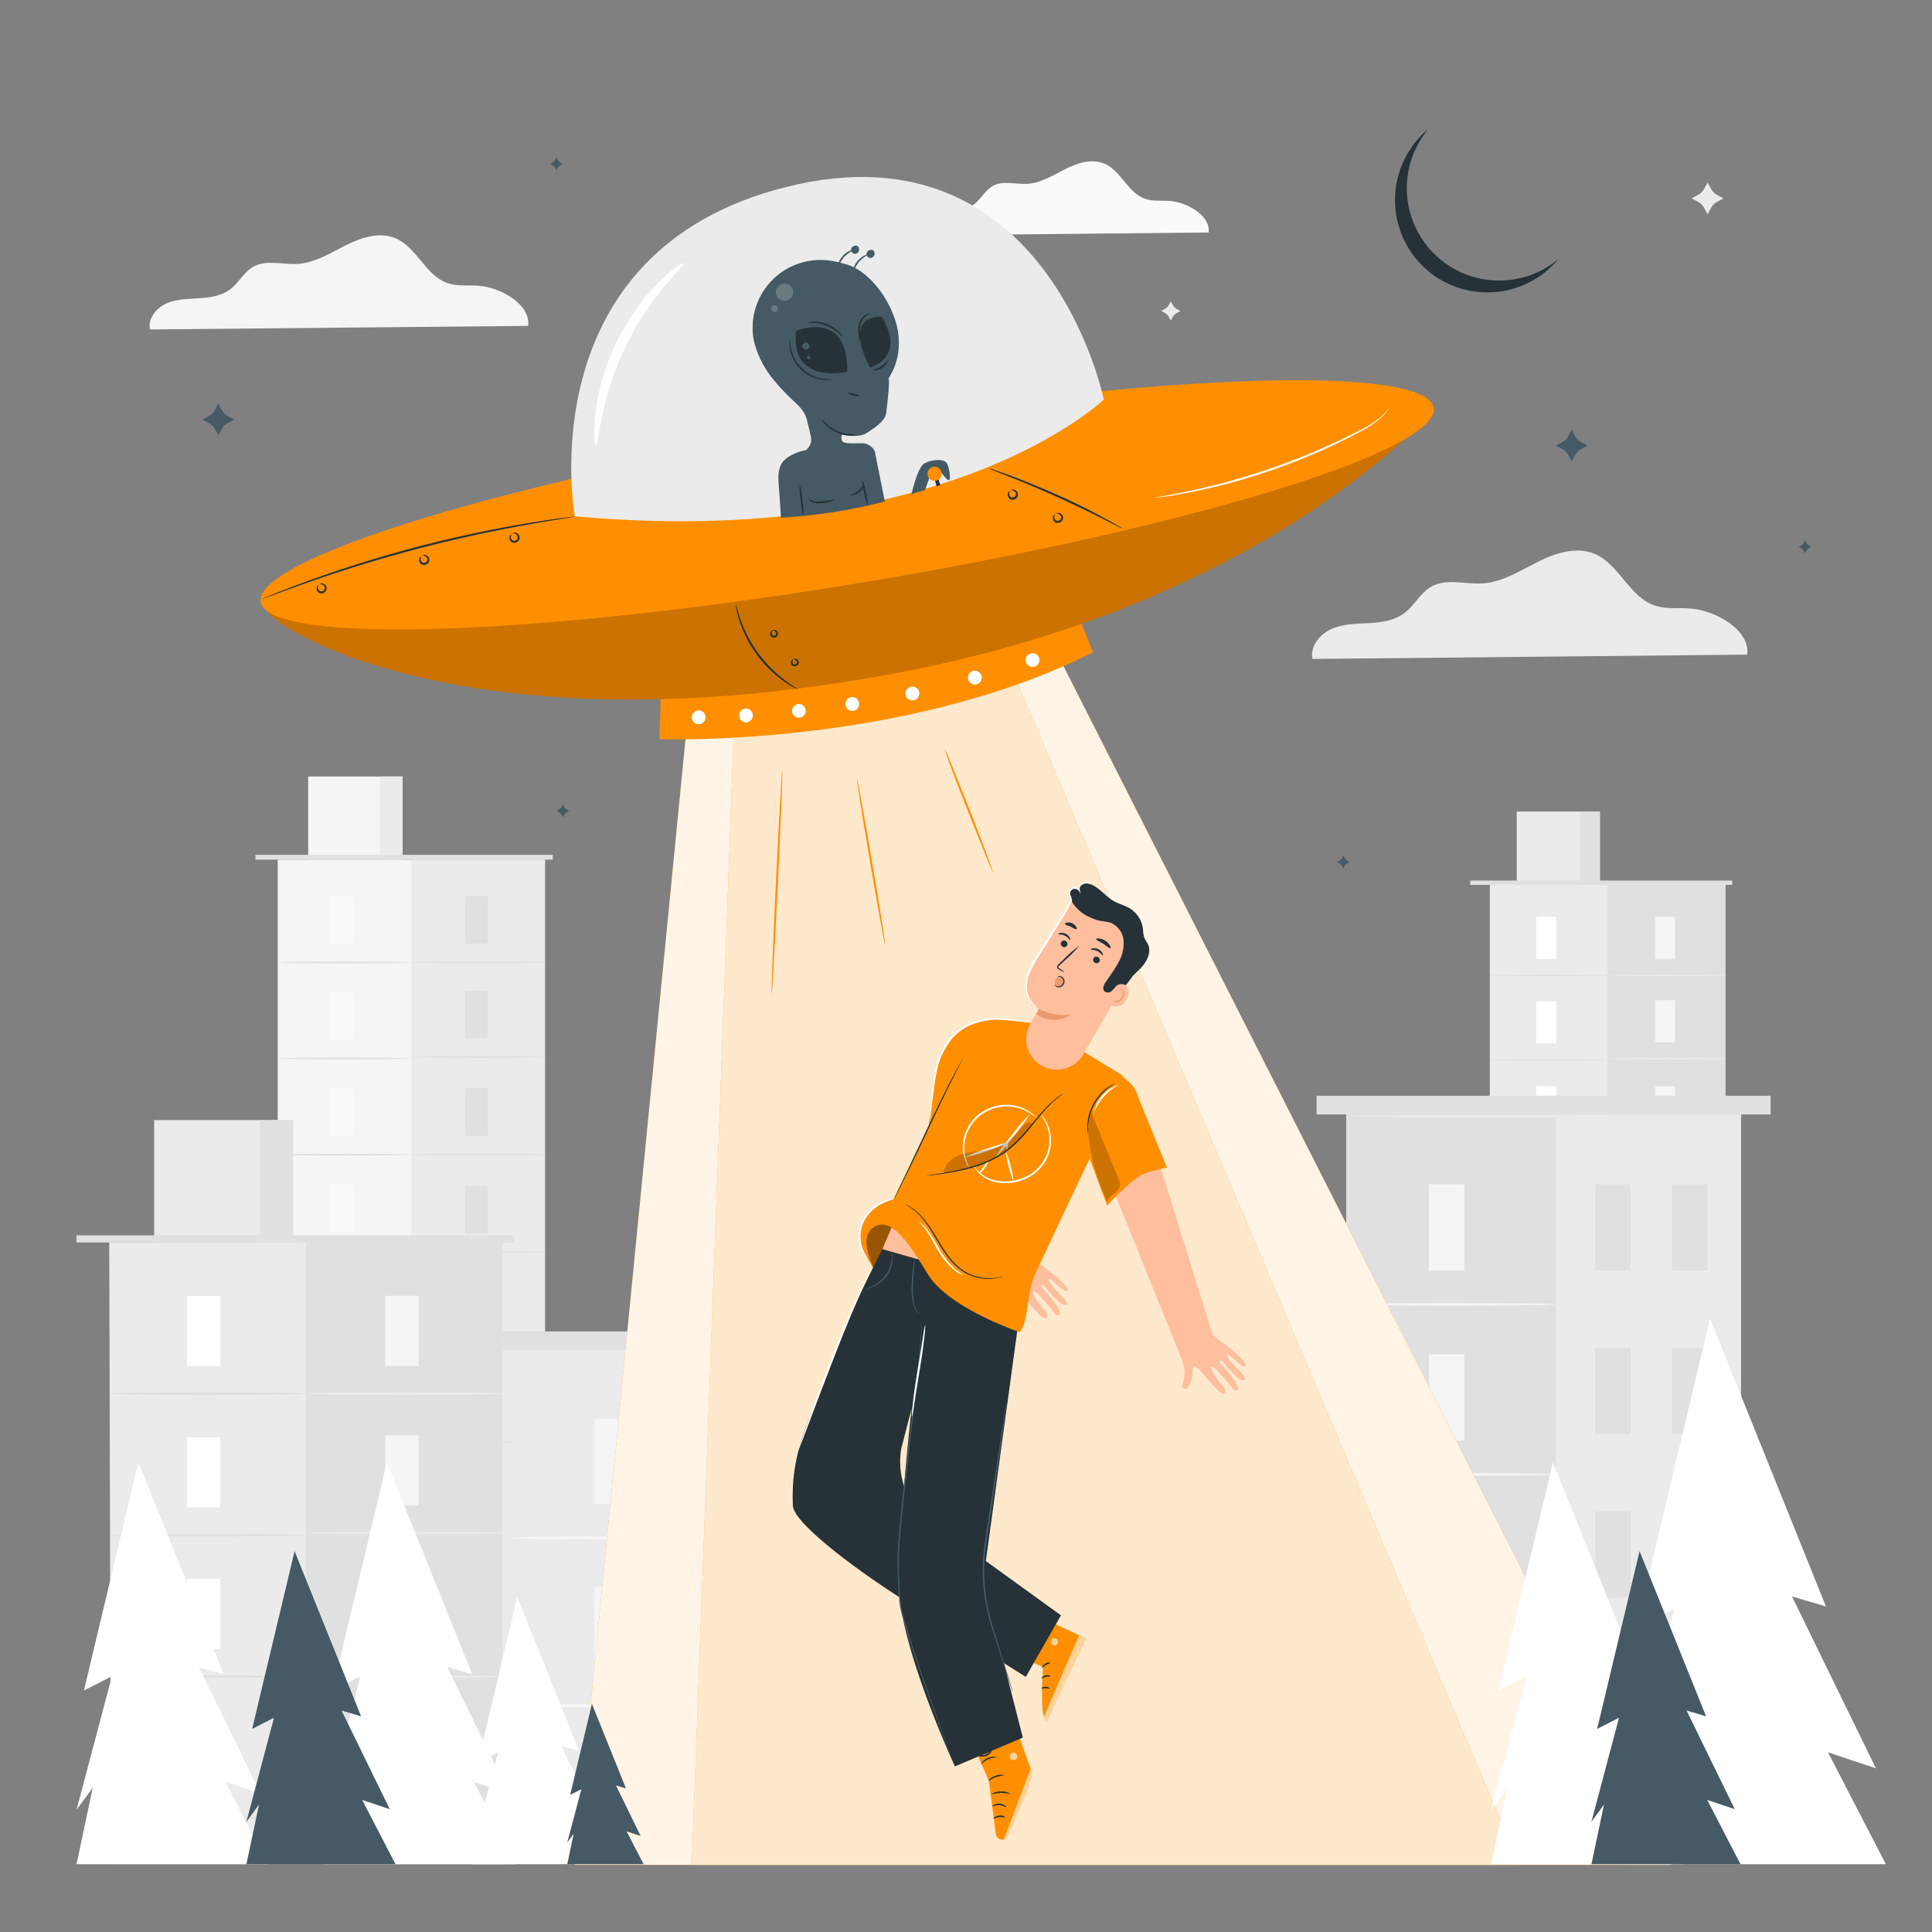 <svg xmlns="http://www.w3.org/2000/svg" viewBox="0 0 500 500"><rect x="0" y="0" width="500" height="500" fill="#808080" stroke="none"/><g id="freepik--background-complete--inject-11"><path d="M312.79,60.17c.58-4.28-5.45-7.79-10-8.16-2.16-.17-4.41.16-6.46-.56-4.44-1.55-6.21-7.28-10.54-9.11-3.24-1.37-7-.15-10.11,1.43s-6.25,3.57-9.75,3.8c-3.06.19-6.37-.94-9,.55-2,1.11-3,3.4-4.86,4.76s-4.14,1.6-6.36,1.72-4.53.14-6.56,1.07-3.7,3.07-3.28,5.26Z" style="fill:#fafafa"></path><path d="M452.17,169.42c.86-6.25-8-11.4-14.6-11.93-3.16-.26-6.45.23-9.44-.82-6.5-2.26-9.09-10.65-15.43-13.32-4.73-2-10.19-.22-14.78,2.09s-9.13,5.22-14.26,5.55c-4.46.28-9.31-1.37-13.21.81-2.91,1.62-4.43,5-7.12,6.95s-6,2.35-9.3,2.52-6.62.21-9.59,1.57-5.41,4.49-4.8,7.69Z" style="fill:#ebebeb"></path><path d="M136.68,84.34c.75-5.44-6.93-9.92-12.7-10.38-2.75-.22-5.61.2-8.22-.71-5.64-2-7.9-9.27-13.41-11.59-4.12-1.74-8.87-.19-12.86,1.82S81.55,68,77.08,68.3c-3.88.25-8.09-1.19-11.49.71-2.53,1.41-3.86,4.33-6.19,6s-5.26,2-8.09,2.19-5.76.19-8.34,1.37-4.71,3.9-4.18,6.69Z" style="fill:#f5f5f5"></path><path d="M441.93,47.24l.92,1.68a3.86,3.86,0,0,0,1.5,1.5l1.69.92-1.69.92a3.86,3.86,0,0,0-1.5,1.5l-.92,1.68L441,53.76a3.86,3.86,0,0,0-1.5-1.5l-1.68-.92,1.68-.92a3.86,3.86,0,0,0,1.5-1.5Z" style="fill:#ebebeb"></path><path d="M303,78l.57,1a2.26,2.26,0,0,0,.92.92l1,.56-1,.56a2.39,2.39,0,0,0-.92.92l-.57,1-.56-1a2.39,2.39,0,0,0-.92-.92l-1-.56,1-.56a2.26,2.26,0,0,0,.92-.92Z" style="fill:#ebebeb"></path><rect x="385.57" y="229" width="60.94" height="159.52" style="fill:#ebebeb"></rect><rect x="416.04" y="229" width="30.47" height="159.52" style="fill:#e0e0e0"></rect><rect x="392.53" y="210.03" width="21.52" height="18.96" style="fill:#ebebeb"></rect><rect x="408.92" y="210.03" width="5.13" height="18.96" style="fill:#e0e0e0"></rect><rect x="380.49" y="227.89" width="67.81" height="1.11" style="fill:#e0e0e0"></rect><rect x="397.6" y="237.27" width="5.16" height="10.88" style="fill:#fff"></rect><path d="M416,252.41c0,.12-6.82.21-15.23.21s-15.24-.09-15.24-.21,6.82-.21,15.24-.21S416,252.3,416,252.41Z" style="fill:#e0e0e0"></path><rect x="428.34" y="237.27" width="5.16" height="10.88" style="fill:#f5f5f5"></rect><path d="M446.78,252.41c0,.12-6.82.21-15.24.21s-15.23-.09-15.23-.21,6.82-.21,15.23-.21S446.78,252.3,446.78,252.41Z" style="fill:#ebebeb"></path><rect x="428.34" y="258.86" width="5.16" height="10.88" style="fill:#f5f5f5"></rect><path d="M446.78,274c0,.11-6.82.21-15.24.21s-15.23-.1-15.23-.21,6.82-.21,15.23-.21S446.78,273.89,446.78,274Z" style="fill:#ebebeb"></path><rect x="428.34" y="281.11" width="5.16" height="10.88" style="fill:#f5f5f5"></rect><path d="M446.78,296.26c0,.11-6.82.2-15.24.2s-15.23-.09-15.23-.2,6.82-.21,15.23-.21S446.78,296.14,446.78,296.26Z" style="fill:#ebebeb"></path><rect x="428.34" y="303.36" width="5.16" height="10.88" style="fill:#f5f5f5"></rect><path d="M446.78,318.5c0,.12-6.82.21-15.24.21s-15.23-.09-15.23-.21,6.82-.2,15.23-.2S446.78,318.39,446.78,318.5Z" style="fill:#ebebeb"></path><rect x="428.34" y="324.97" width="5.16" height="10.88" style="fill:#f5f5f5"></rect><path d="M446.78,340.11c0,.12-6.82.21-15.24.21s-15.23-.09-15.23-.21,6.82-.2,15.23-.2S446.78,340,446.78,340.11Z" style="fill:#ebebeb"></path><rect x="428.34" y="346.67" width="5.16" height="10.88" style="fill:#f5f5f5"></rect><rect x="428.34" y="368.65" width="5.16" height="10.88" style="fill:#f5f5f5"></rect><path d="M446.78,361.81c0,.12-6.82.21-15.24.21s-15.23-.09-15.23-.21,6.82-.21,15.23-.21S446.78,361.7,446.78,361.81Z" style="fill:#ebebeb"></path><rect x="397.6" y="259.19" width="5.16" height="10.88" style="fill:#fff"></rect><path d="M416,274.34c0,.11-6.82.21-15.23.21s-15.24-.1-15.24-.21,6.82-.21,15.24-.21S416,274.22,416,274.34Z" style="fill:#e0e0e0"></path><rect x="397.6" y="281.12" width="5.16" height="10.88" style="fill:#fff"></rect><path d="M416,296.26c0,.12-6.82.21-15.23.21s-15.24-.09-15.24-.21,6.82-.2,15.24-.2S416,296.15,416,296.26Z" style="fill:#e0e0e0"></path><rect x="397.6" y="303.04" width="5.16" height="10.88" style="fill:#fff"></rect><path d="M416,318.19c0,.11-6.82.21-15.23.21s-15.24-.1-15.24-.21,6.82-.21,15.24-.21S416,318.07,416,318.19Z" style="fill:#e0e0e0"></path><rect x="397.6" y="324.97" width="5.16" height="10.88" style="fill:#fff"></rect><path d="M416,340.11c0,.12-6.82.21-15.23.21s-15.24-.09-15.24-.21,6.82-.2,15.24-.2S416,340,416,340.11Z" style="fill:#e0e0e0"></path><rect x="397.6" y="346.89" width="5.16" height="10.88" style="fill:#fff"></rect><path d="M416,362c0,.11-6.82.21-15.23.21s-15.24-.1-15.24-.21,6.82-.21,15.24-.21S416,361.93,416,362Z" style="fill:#e0e0e0"></path><rect x="397.6" y="368.82" width="5.16" height="10.88" style="fill:#fff"></rect><rect x="71.87" y="222.48" width="69.17" height="219.21" style="fill:#f5f5f5"></rect><rect x="106.45" y="222.48" width="34.58" height="218.61" style="fill:#ebebeb"></rect><rect x="79.76" y="200.96" width="24.43" height="21.52" style="fill:#f5f5f5"></rect><rect x="98.37" y="200.96" width="5.82" height="21.52" style="fill:#ebebeb"></rect><polyline points="66.1 222.48 66.1 221.22 143.06 221.22 143.06 222.48" style="fill:#e0e0e0"></polyline><rect x="85.52" y="231.86" width="5.85" height="12.35" style="fill:#fafafa"></rect><path d="M106.45,249.06c0,.13-7.74.23-17.29.23s-17.29-.1-17.29-.23,7.74-.24,17.29-.24S106.45,248.92,106.45,249.06Z" style="fill:#e0e0e0"></path><rect x="120.41" y="231.86" width="5.85" height="12.35" style="fill:#e0e0e0"></rect><path d="M141.34,249.06c0,.13-7.75.23-17.3.23s-17.29-.1-17.29-.23,7.74-.24,17.29-.24S141.34,248.92,141.34,249.06Z" style="fill:#e0e0e0"></path><rect x="120.41" y="256.38" width="5.85" height="12.35" style="fill:#e0e0e0"></rect><path d="M141.34,273.57c0,.13-7.75.23-17.3.23s-17.29-.1-17.29-.23,7.74-.24,17.29-.24S141.34,273.44,141.34,273.57Z" style="fill:#e0e0e0"></path><rect x="120.41" y="281.63" width="5.85" height="12.35" style="fill:#e0e0e0"></rect><path d="M141.34,298.82c0,.13-7.75.23-17.3.23s-17.29-.1-17.29-.23,7.74-.24,17.29-.24S141.34,298.69,141.34,298.82Z" style="fill:#e0e0e0"></path><rect x="120.41" y="306.88" width="5.85" height="12.35" style="fill:#e0e0e0"></rect><path d="M141.34,324.07c0,.13-7.75.23-17.3.23s-17.29-.1-17.29-.23,7.74-.24,17.29-.24S141.34,323.94,141.34,324.07Z" style="fill:#e0e0e0"></path><rect x="120.41" y="331.4" width="5.85" height="12.35" style="fill:#e0e0e0"></rect><path d="M141.34,348.59c0,.13-7.75.24-17.3.24s-17.29-.11-17.29-.24,7.74-.23,17.29-.23S141.34,348.46,141.34,348.59Z" style="fill:#e0e0e0"></path><rect x="120.41" y="356.03" width="5.85" height="12.35" style="fill:#e0e0e0"></rect><rect x="120.41" y="380.98" width="5.85" height="12.35" style="fill:#e0e0e0"></rect><path d="M141.34,373.22c0,.13-7.75.24-17.3.24s-17.29-.11-17.29-.24S114.49,373,124,373,141.34,373.09,141.34,373.22Z" style="fill:#e0e0e0"></path><rect x="85.52" y="256.75" width="5.85" height="12.35" style="fill:#fafafa"></rect><path d="M106.45,273.94c0,.13-7.74.24-17.29.24s-17.29-.11-17.29-.24,7.74-.24,17.29-.24S106.45,273.81,106.45,273.94Z" style="fill:#e0e0e0"></path><rect x="85.52" y="281.63" width="5.85" height="12.35" style="fill:#fafafa"></rect><path d="M106.45,298.82c0,.13-7.74.24-17.29.24s-17.29-.11-17.29-.24,7.74-.23,17.29-.23S106.45,298.69,106.45,298.82Z" style="fill:#e0e0e0"></path><rect x="85.52" y="306.52" width="5.85" height="12.35" style="fill:#fafafa"></rect><path d="M106.45,323.71c0,.13-7.74.23-17.29.23s-17.29-.1-17.29-.23,7.74-.24,17.29-.24S106.45,323.58,106.45,323.71Z" style="fill:#e0e0e0"></path><rect x="85.52" y="331.4" width="5.85" height="12.35" style="fill:#fafafa"></rect><path d="M106.45,348.59c0,.13-7.74.24-17.29.24s-17.29-.11-17.29-.24,7.74-.23,17.29-.23S106.45,348.46,106.45,348.59Z" style="fill:#e0e0e0"></path><rect x="85.52" y="356.29" width="5.85" height="12.35" style="fill:#fafafa"></rect><path d="M106.45,373.48c0,.13-7.74.23-17.29.23s-17.29-.1-17.29-.23,7.74-.24,17.29-.24S106.45,373.35,106.45,373.48Z" style="fill:#e0e0e0"></path><rect x="85.52" y="381.17" width="5.85" height="12.35" style="fill:#fafafa"></rect><rect x="348.4" y="288.25" width="102.14" height="193.85" style="fill:#e0e0e0"></rect><rect x="402.65" y="288.25" width="47.89" height="193.85" style="fill:#ebebeb"></rect><rect x="369.82" y="306.49" width="9.18" height="22.31" style="fill:#f5f5f5"></rect><rect x="369.82" y="393.82" width="9.18" height="22.31" style="fill:#f5f5f5"></rect><path d="M402.65,337.56c0,.2-12.14.35-27.12.35s-27.13-.15-27.13-.35,12.15-.34,27.13-.34S402.65,337.37,402.65,337.56Z" style="fill:#f5f5f5"></path><rect x="369.82" y="350.49" width="9.18" height="22.31" style="fill:#f5f5f5"></rect><path d="M402.65,381.56c0,.19-12.14.35-27.12.35s-27.13-.16-27.13-.35,12.15-.35,27.13-.35S402.65,381.37,402.65,381.56Z" style="fill:#f5f5f5"></path><rect x="412.82" y="306.49" width="9.18" height="22.31" style="fill:#e0e0e0"></rect><rect x="432.75" y="306.49" width="9.18" height="22.31" style="fill:#e0e0e0"></rect><rect x="412.82" y="348.83" width="9.18" height="22.31" style="fill:#e0e0e0"></rect><rect x="432.75" y="348.83" width="9.18" height="22.31" style="fill:#e0e0e0"></rect><rect x="412.82" y="391.17" width="9.18" height="22.31" style="fill:#e0e0e0"></rect><rect x="432.75" y="391.17" width="9.18" height="22.31" style="fill:#e0e0e0"></rect><rect x="340.73" y="283.57" width="117.5" height="4.86" style="fill:#e0e0e0"></rect><path d="M451.26,288.88c0,.19-22.83.35-51,.35s-51-.16-51-.35,22.82-.35,51-.35S451.26,288.69,451.26,288.88Z" style="fill:#ebebeb"></path><rect x="132.63" y="349.21" width="100.98" height="133.19" style="fill:#ebebeb"></rect><rect x="186.26" y="349.21" width="47.35" height="133.19" style="fill:#e0e0e0"></rect><rect x="153.8" y="367.24" width="9.08" height="22.06" style="fill:#f5f5f5"></rect><rect x="153.8" y="453.57" width="9.08" height="22.06" style="fill:#f5f5f5"></rect><path d="M186.26,398c0,.24-12,.44-26.81.44s-26.82-.2-26.82-.44,12-.45,26.82-.45S186.26,397.71,186.26,398Z" style="fill:#f5f5f5"></path><rect x="153.8" y="410.73" width="9.08" height="22.06" style="fill:#f5f5f5"></rect><path d="M186.26,441.45c0,.25-12,.45-26.81.45s-26.82-.2-26.82-.45,12-.45,26.82-.45S186.26,441.2,186.26,441.45Z" style="fill:#f5f5f5"></path><rect x="196.31" y="367.24" width="9.08" height="22.06" style="fill:#f5f5f5"></rect><rect x="216.01" y="367.24" width="9.08" height="22.06" style="fill:#f5f5f5"></rect><rect x="196.31" y="409.1" width="9.08" height="22.06" style="fill:#f5f5f5"></rect><rect x="216.01" y="409.1" width="9.08" height="22.06" style="fill:#f5f5f5"></rect><rect x="196.31" y="450.95" width="9.08" height="22.06" style="fill:#f5f5f5"></rect><rect x="216.01" y="450.95" width="9.08" height="22.06" style="fill:#f5f5f5"></rect><rect x="125.04" y="344.57" width="116.16" height="4.8" style="fill:#e0e0e0"></rect><path d="M234.31,349.83c0,.24-22.57.45-50.4.45s-50.41-.21-50.41-.45,22.56-.45,50.41-.45S234.31,349.58,234.31,349.83Z" style="fill:#ebebeb"></path><polygon points="130.5 482.42 28.71 482.42 28.27 321.56 130.06 321.56 130.5 482.42" style="fill:#ebebeb"></polygon><rect x="79.16" y="321.56" width="50.89" height="160.86" style="fill:#e0e0e0"></rect><rect x="39.89" y="289.89" width="35.94" height="31.67" style="fill:#ebebeb"></rect><rect x="67.27" y="289.89" width="8.57" height="31.67" style="fill:#e0e0e0"></rect><rect x="19.79" y="319.71" width="113.24" height="1.85" style="fill:#e0e0e0"></rect><rect x="48.36" y="335.37" width="8.62" height="18.17" style="fill:#fff"></rect><path d="M79.16,360.66c0,.19-11.39.35-25.44.35s-25.45-.16-25.45-.35,11.39-.34,25.45-.34S79.16,360.47,79.16,360.66Z" style="fill:#e0e0e0"></path><rect x="99.7" y="335.37" width="8.62" height="18.17" style="fill:#f5f5f5"></rect><path d="M130.5,360.66c0,.19-11.4.35-25.45.35s-25.44-.16-25.44-.35,11.39-.34,25.44-.34S130.5,360.47,130.5,360.66Z" style="fill:#ebebeb"></path><rect x="99.7" y="371.43" width="8.62" height="18.17" style="fill:#f5f5f5"></rect><path d="M130.5,396.73c0,.19-11.4.35-25.45.35s-25.44-.16-25.44-.35,11.39-.35,25.44-.35S130.5,396.54,130.5,396.73Z" style="fill:#ebebeb"></path><rect x="99.7" y="408.59" width="8.62" height="18.17" style="fill:#f5f5f5"></rect><path d="M130.5,433.89c0,.19-11.4.34-25.45.34s-25.44-.15-25.44-.34,11.39-.35,25.44-.35S130.5,433.7,130.5,433.89Z" style="fill:#ebebeb"></path><rect x="99.7" y="445.75" width="8.62" height="18.17" style="fill:#f5f5f5"></rect><path d="M130.5,471c0,.19-11.4.35-25.45.35s-25.44-.16-25.44-.35,11.39-.34,25.44-.34S130.5,470.85,130.5,471Z" style="fill:#ebebeb"></path><rect x="48.36" y="371.99" width="8.62" height="18.17" style="fill:#fff"></rect><path d="M79.16,397.28c0,.19-11.39.35-25.44.35s-25.45-.16-25.45-.35,11.39-.35,25.45-.35S79.16,397.09,79.16,397.28Z" style="fill:#e0e0e0"></path><rect x="48.36" y="408.6" width="8.62" height="18.17" style="fill:#fff"></rect><path d="M79.16,433.9c0,.19-11.39.35-25.44.35s-25.45-.16-25.45-.35,11.39-.35,25.45-.35S79.16,433.71,79.16,433.9Z" style="fill:#e0e0e0"></path><rect x="48.36" y="445.22" width="8.62" height="18.17" style="fill:#fff"></rect><path d="M79.16,470.52c0,.19-11.39.34-25.44.34s-25.45-.15-25.45-.34,11.39-.35,25.45-.35S79.16,470.33,79.16,470.52Z" style="fill:#e0e0e0"></path></g><g id="freepik--space-ship--inject-11"><polygon points="179.04 174.78 148.78 482.63 432.56 482.63 268.96 160.06 179.04 174.78" style="fill:#FF8F00"></polygon><polygon points="179.04 174.78 148.78 482.63 432.56 482.63 268.96 160.06 179.04 174.78" style="fill:#fff;opacity:0.9"></polygon><polygon points="189.84 191.36 179.04 482.63 393.26 482.63 263.45 177.07 189.84 191.36" style="fill:#FF8F00"></polygon><polygon points="189.84 191.36 179.04 482.63 393.26 482.63 263.45 177.07 189.84 191.36" style="fill:#fff;opacity:0.8"></polygon><path d="M199.7,257.28c-.14,0,.35-13,1.11-28.92s1.49-28.91,1.64-28.9-.36,12.95-1.12,28.92S199.84,257.28,199.7,257.28Z" style="fill:#FF8F00"></path><path d="M229.11,244.7c-.15,0-1.9-9.64-3.93-21.58s-3.56-21.65-3.42-21.68,1.9,9.64,3.93,21.59S229.25,244.68,229.11,244.7Z" style="fill:#FF8F00"></path><path d="M257,225.82c-.13.05-3-7.06-6.5-15.88s-6.16-16-6-16.07,3,7.06,6.5,15.88S257.1,225.77,257,225.82Z" style="fill:#FF8F00"></path><path d="M171,180.41l-.35,10.9s63.22,2.21,112.21-22.49l-4.3-10.76Z" style="fill:#FF8F00"></path><path d="M182.6,185.65a1.78,1.78,0,1,1-1.78-1.78A1.77,1.77,0,0,1,182.6,185.65Z" style="fill:#fff"></path><circle cx="206.75" cy="183.98" r="1.78" style="fill:#fff"></circle><path d="M194.84,185.08a1.78,1.78,0,1,1-1.86-1.69A1.78,1.78,0,0,1,194.84,185.08Z" style="fill:#fff"></path><path d="M222.36,182.2a1.78,1.78,0,1,1-1.78-1.78A1.78,1.78,0,0,1,222.36,182.2Z" style="fill:#fff"></path><path d="M254.08,175.36a1.79,1.79,0,1,1-1.78-1.78A1.79,1.79,0,0,1,254.08,175.36Z" style="fill:#fff"></path><path d="M269,170.84a1.78,1.78,0,1,1-1.78-1.79A1.78,1.78,0,0,1,269,170.84Z" style="fill:#fff"></path><path d="M237.91,179.48a1.79,1.79,0,1,1-1.78-1.79A1.78,1.78,0,0,1,237.91,179.48Z" style="fill:#fff"></path><path d="M69.07,157.71c-.49,3.81,51.79,37.65,163.79,16.32,96.24-18.32,138.57-68.3,138.57-68.3Z" style="fill:#FF8F00"></path><path d="M69.07,157.71c-.49,3.81,51.79,37.65,163.79,16.32,96.24-18.32,138.57-68.3,138.57-68.3Z" style="opacity:0.2"></path><ellipse cx="219.26" cy="130.64" rx="153.85" ry="20.48" transform="translate(-18.4 37.57) rotate(-9.4)" style="fill:#FF8F00"></ellipse><path d="M148.76,133.62s-12.53-68.52,54.9-85.28,82,55.06,82,55.06S245.32,142.35,148.76,133.62Z" style="fill:#ebebeb"></path><path d="M176.89,68.1c.27.31-1.89,2.42-5,6.12-.76.93-1.6,1.94-2.43,3.09s-1.7,2.36-2.61,3.66A74.15,74.15,0,0,0,158,99.46c-.45,1.51-.92,3-1.24,4.32s-.65,2.65-.9,3.82c-1,4.71-1.27,7.72-1.68,7.71s-.66-3.06-.13-8c.14-1.23.31-2.58.61-4s.64-3,1.05-4.54a63.6,63.6,0,0,1,3.75-10,65,65,0,0,1,5.47-9.17c1-1.31,1.92-2.56,2.9-3.65s1.87-2.1,2.75-3C174.08,69.49,176.7,67.86,176.89,68.1Z" style="fill:#fff"></path><path d="M359.41,105.77a3.53,3.53,0,0,1-.37.56,12.47,12.47,0,0,1-1.27,1.44,25.27,25.27,0,0,1-5.82,4,159.32,159.32,0,0,1-21.22,9.35,157.88,157.88,0,0,1-22.35,6.2c-2.91.58-5.28,1-6.92,1.2l-1.9.25a5.34,5.34,0,0,1-.66.06,2.42,2.42,0,0,1,.65-.16l1.87-.35c1.63-.29,4-.73,6.89-1.36a176.12,176.12,0,0,0,22.25-6.33,176.09,176.09,0,0,0,21.22-9.19,26.57,26.57,0,0,0,5.85-3.77C358.85,106.51,359.36,105.73,359.41,105.77Z" style="fill:#fff"></path><path d="M206.53,178.42a4.93,4.93,0,0,1-1-.47,22.13,22.13,0,0,1-2.57-1.58,30.53,30.53,0,0,1-3.47-2.84A31.06,31.06,0,0,1,193,164.7a30.11,30.11,0,0,1-1.67-4.17,23.8,23.8,0,0,1-.75-2.92,5.29,5.29,0,0,1-.14-1.1c.1,0,.39,1.52,1.24,3.91a33.55,33.55,0,0,0,1.75,4.06,36.23,36.23,0,0,0,2.84,4.61,36.87,36.87,0,0,0,3.55,4.09,33.72,33.72,0,0,0,3.36,2.89C205.19,177.59,206.58,178.33,206.53,178.42Z" style="fill:#263238"></path><path d="M200,163.2c0,.07-.23.22-.27.6a.71.71,0,0,0,.15.56.58.58,0,0,0,.62.09.55.55,0,0,0,.38-.5.71.71,0,0,0-.28-.51c-.29-.24-.58-.16-.6-.24s.28-.32.8-.07a1,1,0,0,1,.56.79,1.06,1.06,0,0,1-1.84.75,1,1,0,0,1-.15-1C199.57,163.17,200,163.13,200,163.2Z" style="fill:#263238"></path><path d="M205.38,170.63c0,.07-.23.22-.27.6a.75.75,0,0,0,.15.56.58.58,0,0,0,.62.09.55.55,0,0,0,.38-.5.74.74,0,0,0-.27-.51c-.3-.24-.59-.17-.61-.24s.28-.32.8-.07a1,1,0,0,1,.56.79,1.06,1.06,0,0,1-1.84.75,1.06,1.06,0,0,1-.15-1C205,170.6,205.38,170.56,205.38,170.63Z" style="fill:#263238"></path><path d="M67.75,155.06a5.9,5.9,0,0,1,.78-.36l2.26-.94c2-.81,4.84-1.92,8.41-3.23,7.14-2.63,17.13-5.93,28.36-8.9s21.56-5,29.07-6.24c3.76-.62,6.8-1.07,8.91-1.33l2.44-.3a5.35,5.35,0,0,1,.85-.07,4.64,4.64,0,0,1-.84.17l-2.42.4c-2.1.32-5.13.83-8.88,1.49-7.48,1.33-17.78,3.43-29,6.38s-21.21,6.21-28.38,8.75c-3.58,1.26-6.47,2.32-8.46,3.07l-2.3.85A4.2,4.2,0,0,1,67.75,155.06Z" style="fill:#263238"></path><path d="M290.67,136.87a7.87,7.87,0,0,1-1.36-.63l-3.65-1.85c-3.09-1.55-7.37-3.66-12.17-5.82s-9.22-4-12.43-5.25l-3.8-1.51a7.8,7.8,0,0,1-1.38-.61,8.85,8.85,0,0,1,1.45.42c.92.3,2.24.76,3.87,1.35,3.24,1.19,7.69,3,12.5,5.13s9.08,4.32,12.13,6c1.52.82,2.74,1.5,3.57,2A8.74,8.74,0,0,1,290.67,136.87Z" style="fill:#263238"></path><path d="M261.32,127.1c.06.05-.21.33-.13.84a1,1,0,0,0,.41.7.93.93,0,0,0,1.36-.8,1,1,0,0,0-.41-.7c-.41-.32-.78-.22-.8-.3s.38-.33,1,0a1.35,1.35,0,0,1,.69,1,1.3,1.3,0,0,1-.67,1.29,1.33,1.33,0,0,1-1.46,0,1.36,1.36,0,0,1-.49-1.07C260.84,127.26,261.3,127,261.32,127.1Z" style="fill:#263238"></path><path d="M132.34,138.28c.06.06-.2.33-.13.85a1,1,0,0,0,.41.69.84.84,0,0,0,.91,0A.82.82,0,0,0,134,139a1,1,0,0,0-.41-.69c-.41-.32-.78-.22-.8-.3s.38-.34,1,0a1.24,1.24,0,0,1,0,2.23,1.28,1.28,0,0,1-1.45,0,1.31,1.31,0,0,1-.49-1.06C131.87,138.45,132.33,138.22,132.34,138.28Z" style="fill:#263238"></path><path d="M109,144c.06.06-.2.34-.13.85a1.09,1.09,0,0,0,.41.7.88.88,0,0,0,.91,0,.84.84,0,0,0,.45-.79,1,1,0,0,0-.41-.69c-.41-.32-.78-.22-.8-.3s.38-.33,1,0a1.24,1.24,0,0,1,0,2.23,1.28,1.28,0,0,1-1.45,0,1.3,1.3,0,0,1-.49-1.06C108.51,144.21,109,144,109,144Z" style="fill:#263238"></path><path d="M82.43,151.38c.06.06-.2.34-.13.85a1.07,1.07,0,0,0,.41.7.88.88,0,0,0,.91,0,.87.87,0,0,0,.46-.78,1.06,1.06,0,0,0-.41-.7c-.41-.32-.79-.22-.81-.3s.38-.33,1,0a1.32,1.32,0,0,1,.69.95,1.36,1.36,0,0,1-2.12,1.24,1.33,1.33,0,0,1-.49-1.06C82,151.55,82.42,151.32,82.43,151.38Z" style="fill:#263238"></path><path d="M273,133.14c.06.05-.21.33-.13.84a1,1,0,0,0,.41.7.93.93,0,0,0,1.36-.8,1,1,0,0,0-.41-.7c-.41-.32-.78-.22-.8-.3s.38-.33,1,0a1.35,1.35,0,0,1,.69.95,1.3,1.3,0,0,1-.67,1.29,1.31,1.31,0,0,1-1.45,0,1.34,1.34,0,0,1-.5-1.07C272.52,133.3,273,133.07,273,133.14Z" style="fill:#263238"></path><path d="M235.9,127.86s1.52-6.86,3.29-7.89,5-1.35,5.82-.12c.64,1,1.39,5.14.19,4.29a10.62,10.62,0,0,1-2-2.53l-2.26.87-1.53,4.32Z" style="fill:#455a64"></path><polygon points="241.97 124.36 242.41 125.86 243.35 125.54 242.82 123.81 241.97 124.36" style="fill:#263238"></polygon><circle cx="241.87" cy="122.61" r="1.83" style="fill:#FF8F00"></circle><path d="M216,67.66a17.58,17.58,0,0,0-21.19,16l0,.47a15.2,15.2,0,0,0,.55,5.07,25,25,0,0,0,4.33,8.43c5.68,7.17,8.26,7.13,9.25,11.49s1.75,5.22-.29,7.36a13,13,0,0,0-4.64,1.78c-1.57,1.23-2.89,2.15-2.48,7.34s.57,8.39.57,8.39a139.77,139.77,0,0,0,26.89-4.2l-2.58-12.91a3.58,3.58,0,0,0-2.91-2.14c-2.12-.13-5.3.34-5.62-.77s.11-1.53.11-1.53,3.93,1.06,6.24-.35,4.86-3.24,5.11-5.17,1-8.49.63-8.74,3.26-3.9,2.57-11.24S225.81,70.37,219,68.4C218,68.11,217,67.86,216,67.66Z" style="fill:#455a64"></path><path d="M206,85.68s13.46-5.87,13.27,10.51C219.22,96.19,204.52,99.8,206,85.68Z" style="fill:#263238"></path><path d="M225.19,95.14S217.67,81.8,228.14,82C228.14,82,234.93,91.49,225.19,95.14Z" style="fill:#263238"></path><g style="opacity:0.2"><path d="M202.78,73.48a2.25,2.25,0,0,0-2,2,2.26,2.26,0,0,0,4.33,1,2.29,2.29,0,0,0-.89-2.76,2.21,2.21,0,0,0-1.89-.18" style="fill:#fff"></path></g><path d="M208.52,88.66a1,1,0,0,0-.9.76,1,1,0,0,0,.63,1,.92.92,0,0,0,.86-1.61.94.94,0,0,0-.78-.15" style="fill:#455a64"></path><path d="M209.3,92.05a.46.46,0,0,0-.45.38.5.5,0,0,0,.32.53.49.49,0,0,0,.57-.23.48.48,0,0,0-.14-.59.46.46,0,0,0-.39-.08" style="fill:#455a64"></path><g style="opacity:0.2"><path d="M200.05,79.05a.88.88,0,1,0,.62-.06" style="fill:#fff"></path></g><path d="M215.23,98.21a1.73,1.73,0,0,1-.65.12,8.43,8.43,0,0,1-1.82-.06,9.74,9.74,0,0,1-8.27-7.74,8.48,8.48,0,0,1-.18-1.8,1.69,1.69,0,0,1,.08-.67c.08,0,0,1,.4,2.4a10,10,0,0,0,8,7.51C214.28,98.24,215.23,98.13,215.23,98.21Z" style="fill:#263238"></path><path d="M218.21,87.35a14.08,14.08,0,0,0-4.15-3,14.44,14.44,0,0,0-5-.91,3.58,3.58,0,0,1,1.52-.23,9.37,9.37,0,0,1,6.74,2.85A3.57,3.57,0,0,1,218.21,87.35Z" style="fill:#263238"></path><path d="M222.68,88.55a3.42,3.42,0,0,1-.39-1.24,7.69,7.69,0,0,1-.09-3.16A4.11,4.11,0,0,1,224,81.5a1.73,1.73,0,0,1,1.27-.36c0,.08-.49.14-1.1.61a4.32,4.32,0,0,0-1.5,2.49,9.55,9.55,0,0,0,0,3A4.37,4.37,0,0,1,222.68,88.55Z" style="fill:#263238"></path><path d="M230,93a4.09,4.09,0,0,1-4.34,2.8,12.55,12.55,0,0,0,2.43-1A12.37,12.37,0,0,0,230,93Z" style="fill:#263238"></path><path d="M221.6,112.52a3.37,3.37,0,0,1-1.49.22,8.85,8.85,0,0,1-6.52-2.91,3.34,3.34,0,0,1-.83-1.26,14.56,14.56,0,0,1,1.05,1,10.07,10.07,0,0,0,6.31,2.82A10.84,10.84,0,0,1,221.6,112.52Z" style="fill:#263238"></path><path d="M207.91,133.41a18.62,18.62,0,0,1-.69-4,18.87,18.87,0,0,1-.26-4,18.44,18.44,0,0,1,.69,4A18.94,18.94,0,0,1,207.91,133.41Z" style="fill:#263238"></path><path d="M216.12,129.32a8.21,8.21,0,0,1-3.66.9,4.07,4.07,0,0,1-2.67-.47c-.6-.44-.66-1-.6-1s.21.39.77.7a4.38,4.38,0,0,0,2.47.29C214.47,129.66,216.08,129.2,216.12,129.32Z" style="fill:#263238"></path><path d="M224.55,130.78a13.17,13.17,0,0,1-.9-3.27,14.09,14.09,0,0,1-.48-3.37,12.92,12.92,0,0,1,.91,3.28A13.1,13.1,0,0,1,224.55,130.78Z" style="fill:#263238"></path><path d="M223.51,125.45a2.61,2.61,0,0,1-1.24,2,2.65,2.65,0,0,1-2.22.66,13.43,13.43,0,0,0,2-1C223,126.35,223.39,125.4,223.51,125.45Z" style="fill:#263238"></path><path d="M224.87,65.75a12.47,12.47,0,0,0-2.45,1.87,12.86,12.86,0,0,0-1.59,2.64c-.05,0-.05-.38.12-1A5.62,5.62,0,0,1,224,66C224.49,65.74,224.85,65.7,224.87,65.75Z" style="fill:#455a64"></path><path d="M225.78,64.73a1.15,1.15,0,0,0-1.44.62,1,1,0,0,0,1.39,1.28,1.13,1.13,0,0,0,.32-1.77.65.65,0,0,0-.64-.21" style="fill:#455a64"></path><path d="M220.87,64.67a13.5,13.5,0,0,0-2.45,1.87,13.47,13.47,0,0,0-1.59,2.64c-.05,0-.05-.37.12-.94a5.49,5.49,0,0,1,3-3.34C220.49,64.67,220.85,64.62,220.87,64.67Z" style="fill:#455a64"></path><path d="M221.78,63.66a1.15,1.15,0,0,0-1.44.62,1,1,0,0,0,1.39,1.28,1.13,1.13,0,0,0,.31-1.77.63.63,0,0,0-.63-.21" style="fill:#455a64"></path><path d="M222.43,102.52c0,.14-.72.08-1.52-.13s-1.43-.5-1.39-.64.72-.08,1.52.13S222.46,102.38,222.43,102.52Z" style="fill:#263238"></path></g><g id="freepik--Character--inject-11"><path d="M259.72,332.33c.17.54.36,1.18.55,1.95a5.92,5.92,0,0,1,.13,2,9.37,9.37,0,0,1-.5,2.47c-.34.7.36,1.44,1,1.1s1.59-2.24,1.62-4.73,2.47.58,3.38,1.68,3.88,4.39,4.44,4.38c.83,0,1-.9,0-2s-3.51-4.53-2.9-5,5.15,5.24,5.15,5.24.77,1.37,1.49.88c1.3-.91-4-6.59-4.5-7.12-.36-.37.28-.89.64-.47s4.41,5.78,5.74,4.87c1-.69-4.3-4.72-4.52-6.29s3.72,3.46,4.67,2.76c.35-.26.58-.51-2.11-3.07-1.3-1.25-6.29-5-6.29-5l-13.87-44.55-12.11,6.4Z" style="fill:#ffbe9d"></path><path d="M226.1,328.37l18.82-2.14-8.52-13-4.81.12a8.57,8.57,0,0,0-7.54,4.91h0a8.61,8.61,0,0,0-.71,5Z" style="fill:#FF8F00"></path><path d="M226.1,328.37l18.82-2.14-8.52-13-4.81.12a8.57,8.57,0,0,0-7.54,4.91h0a8.61,8.61,0,0,0-.71,5Z" style="opacity:0.4"></path><path d="M305.86,351.87c.17.54.36,1.19.55,1.95a6,6,0,0,1,.13,2,9,9,0,0,1-.51,2.46c-.33.7.36,1.44,1,1.1s1.59-2.24,1.61-4.73,2.48.58,3.39,1.68,3.88,4.39,4.44,4.38c.82,0,1-.9,0-2s-3.51-4.52-2.91-5,5.16,5.25,5.16,5.25.77,1.37,1.49.87c1.3-.9-4-6.59-4.51-7.12-.36-.37.29-.88.65-.47s4.41,5.78,5.74,4.88c1-.7-4.31-4.72-4.53-6.3s3.73,3.47,4.68,2.76c.35-.26.58-.5-2.11-3.07-1.3-1.25-6.29-5-6.29-5L300,301l-12.11,6.39Z" style="fill:#ffbe9d"></path><path d="M263.71,415.81,281,424.05l-10.14,21.56c-2-1.09-.89-14.19-.89-14.19l-11.29-4.83Z" style="fill:#FF8F00"></path><g style="opacity:0.6"><path d="M272.16,424.31a1,1,0,0,1,1.29-.13.94.94,0,0,1,.15,1.28,1,1,0,0,1-1.37.13,1,1,0,0,1,0-1.34" style="fill:#fff"></path></g><path d="M281,424.05l-1.77-.76-9.06,21s0,1.15.69,1.36Z" style="fill:#fff;opacity:0.6"></path><path d="M269.69,431.72c.1,0,.4-.46,1-.82s1.16-.43,1.16-.54-.68-.25-1.37.2S269.58,431.69,269.69,431.72Z" style="fill:#263238"></path><path d="M269.56,434.42c.09.07.48-.3,1.1-.45s1.13,0,1.17-.14-.52-.45-1.27-.25S269.46,434.37,269.56,434.42Z" style="fill:#263238"></path><path d="M271.66,437c.07-.09-.39-.48-1.09-.48s-1.17.38-1.1.46.52-.07,1.1-.06S271.6,437.07,271.66,437Z" style="fill:#263238"></path><path d="M267.24,430.33c.11,0,.19-.55.52-1.12s.72-1,.66-1-.65.17-1,.85S267.13,430.34,267.24,430.33Z" style="fill:#263238"></path><path d="M264.92,428.61s.3-.36.5-1.08a5.25,5.25,0,0,0,.19-1.29,6.74,6.74,0,0,0,0-.77,1.76,1.76,0,0,0-.1-.45.5.5,0,0,0-.54-.31.63.63,0,0,0-.46.35,1.6,1.6,0,0,0-.13.43,4.24,4.24,0,0,0-.09.78,4.46,4.46,0,0,0,.19,1.3c.23.72.54,1.07.58,1.05s-.16-.43-.3-1.12a4.59,4.59,0,0,1-.09-1.22,3.57,3.57,0,0,1,.1-.71c0-.26.13-.45.26-.46s.07,0,.11.08a1.23,1.23,0,0,1,.08.33,5.94,5.94,0,0,1,.05.72,6.5,6.5,0,0,1-.09,1.23A7.47,7.47,0,0,0,264.92,428.61Z" style="fill:#263238"></path><path d="M265.14,428.55s-.25-.42-.91-.78a4.27,4.27,0,0,0-1.25-.41,4.12,4.12,0,0,0-.79,0,1,1,0,0,0-.87.43.58.58,0,0,0,.09.6,1.46,1.46,0,0,0,.34.29,3,3,0,0,0,.73.35,2.78,2.78,0,0,0,1.33.06c.76-.16,1.09-.54,1.06-.56a10.12,10.12,0,0,1-1.1.28,2.76,2.76,0,0,1-1.17-.14,2.4,2.4,0,0,1-.62-.31c-.21-.14-.36-.32-.29-.39a.66.66,0,0,1,.53-.21,4.21,4.21,0,0,1,.71,0,4.43,4.43,0,0,1,1.17.3C264.75,428.3,265.09,428.6,265.14,428.55Z" style="fill:#263238"></path><path d="M249.17,445.41l6.74,15.45,1.8,13.76a1.74,1.74,0,0,0,2.06,1.47h0a1.74,1.74,0,0,0,1.23-1c1.45-3.26,6.71-15.27,6.15-16.37-.64-1.28-6-16.77-6-16.77Z" style="fill:#FF8F00"></path><path d="M259.77,476.09l7-18.41.27.66a2.57,2.57,0,0,1,.07,1.79c-.51,1.57-2,5.87-6,14.95a1.74,1.74,0,0,1-1.28,1Z" style="fill:#fff;opacity:0.6"></path><g style="opacity:0.6"><path d="M261.46,454a1.05,1.05,0,0,0,.25,1.37,1,1,0,0,0,1.36-.23,1.09,1.09,0,0,0-.27-1.45,1,1,0,0,0-1.39.4" style="fill:#fff"></path></g><path d="M260.54,467.81a5.25,5.25,0,0,0-1.86-.65,5.16,5.16,0,0,0-1.94.39s.12-.24.46-.44a2.72,2.72,0,0,1,1.5-.32,2.64,2.64,0,0,1,1.44.53C260.46,467.56,260.58,467.78,260.54,467.81Z" style="fill:#263238"></path><path d="M260.29,470.35a15.41,15.41,0,0,0-1.66-.1,12.28,12.28,0,0,0-1.6.43c-.08-.07.53-.7,1.56-.8A2,2,0,0,1,260.29,470.35Z" style="fill:#263238"></path><path d="M261.52,464.29A16.64,16.64,0,0,0,259,464a16.93,16.93,0,0,0-2.54.41,3.87,3.87,0,0,1,2.53-.78A3.83,3.83,0,0,1,261.52,464.29Z" style="fill:#263238"></path><path d="M259.86,459.42c0,.11-1,.1-2.15.52s-1.92,1.05-2,1a3.29,3.29,0,0,1,1.86-1.32A3.33,3.33,0,0,1,259.86,459.42Z" style="fill:#263238"></path><path d="M258,454.83a5.52,5.52,0,0,0-4.11,1.85s.05-.29.32-.64a3.59,3.59,0,0,1,1.38-1.06,3.75,3.75,0,0,1,1.71-.33C257.75,454.68,258,454.79,258,454.83Z" style="fill:#263238"></path><path d="M255.41,454.43a1.36,1.36,0,0,1-.26-.58,4.34,4.34,0,0,1-.16-1.74,1.94,1.94,0,0,1,.42-1.18.69.69,0,0,1,.78-.16,1.15,1.15,0,0,1,.54.61,2.44,2.44,0,0,1-1.13,2.9,2.83,2.83,0,0,1-3.13-.32,1,1,0,0,1-.35-.74.67.67,0,0,1,.52-.6,2.41,2.41,0,0,1,1.25.11,4.87,4.87,0,0,1,1.56.78c.33.25.47.42.46.44a7.73,7.73,0,0,0-2.09-1,2.37,2.37,0,0,0-1.09-.07.37.37,0,0,0-.29.33.69.69,0,0,0,.26.47,2.51,2.51,0,0,0,2.72.24,2.1,2.1,0,0,0,1-2.44.76.76,0,0,0-.35-.44.37.37,0,0,0-.43.08,1.69,1.69,0,0,0-.38,1A6.7,6.7,0,0,0,255.41,454.43Z" style="fill:#263238"></path><path d="M274.58,418.05,255.14,404l8.79-64.43L245.46,327.9l-17.09-4.59s-7.71,14.73-11.24,24.21c-7.5,20.15-12.53,27.29-11.94,42.11.19,4.69,17.06,17,27.74,23.84a34.93,34.93,0,0,0,.45,3.9c3.15,17,13.76,39.77,13.76,39.77l17.57-7.45-4.93-19.3,5.69,3.59Zm-41.34-43.16,2.67-10.28c-.71,6.57-1.39,13.43-1.94,20A20.53,20.53,0,0,1,233.24,374.89Z" style="fill:#263238"></path><path d="M247.14,457.14s0-.1-.12-.28l-.33-.83-1.23-3.2c-1.06-2.78-2.57-6.81-4.38-11.82s-3.94-11-6.07-17.68c-.53-1.68-1-3.4-1.53-5.19-.21-.9-.48-1.79-.61-2.74,0-.23-.08-.47-.11-.71l-.06-.7c0-.48-.07-.95-.11-1.43q-.21-2.87-.3-5.84c0-1,0-2,0-3s0-2,.08-3c.57-8.12,1.52-15.79,2.32-22.78s1.56-13.28,2.19-18.57,1.06-9.56,1.33-12.52c.14-1.48.23-2.64.29-3.42,0-.37.06-.67.08-.88a1.61,1.61,0,0,1,0-.31,1.23,1.23,0,0,1,0,.31c0,.22,0,.51,0,.89,0,.78-.11,1.93-.23,3.42-.23,3-.63,7.25-1.21,12.54S235.77,371,235,378s-1.72,14.68-2.29,22.77c-.09,1-.08,2-.08,3s0,2,0,3c.06,2,.16,3.92.29,5.82,0,.48.07,1,.11,1.43l.06.7c0,.23.07.46.11.69a27,27,0,0,0,.59,2.7c.47,1.78,1,3.5,1.51,5.18,2.12,6.7,4.23,12.68,6,17.69s3.25,9,4.26,11.86c.5,1.39.89,2.47,1.17,3.22l.29.85A.94.94,0,0,1,247.14,457.14Z" style="fill:#455a64"></path><path d="M237.82,340s-.17-.11-.44-.38a4.56,4.56,0,0,1-.79-1.38,14.66,14.66,0,0,1-.68-5.16,44.61,44.61,0,0,1,.43-5.17,12.32,12.32,0,0,1,.37-2.12,13.16,13.16,0,0,1-.11,2.15c-.11,1.31-.28,3.13-.32,5.14a16.89,16.89,0,0,0,.55,5.07,5.53,5.53,0,0,0,.67,1.38C237.72,339.82,237.84,340,237.82,340Z" style="fill:#455a64"></path><path d="M230.91,324.37a4.41,4.41,0,0,1,.09,1.81,8.34,8.34,0,0,1-5,6.82,4.28,4.28,0,0,1-1.76.47c0-.06.66-.21,1.65-.7a8.82,8.82,0,0,0,4.85-6.62C230.91,325.06,230.85,324.37,230.91,324.37Z" style="fill:#455a64"></path><path d="M260.54,363a.76.76,0,0,1,0,.2c0,.15,0,.34-.07.57-.07.53-.17,1.27-.29,2.2-.28,1.94-.68,4.69-1.16,8.09-1,6.84-2.41,16.25-3.95,26.64a48.88,48.88,0,0,0,.48,14.71,51.3,51.3,0,0,0,1.59,6.25c.61,1.93,1.17,3.73,1.68,5.38,1,3.27,1.84,5.93,2.41,7.8.27.91.49,1.62.64,2.13l.16.55a.76.76,0,0,1,0,.2.82.82,0,0,1-.08-.18c-.05-.15-.11-.33-.19-.55l-.7-2.1-2.53-7.77c-.52-1.64-1.1-3.44-1.72-5.37a51.22,51.22,0,0,1-1.63-6.28,48.23,48.23,0,0,1-.51-14.81c1.52-10.43,3-19.82,4.05-26.64.53-3.38,1-6.13,1.27-8.06.16-.93.28-1.67.37-2.2,0-.23.08-.41.1-.56A.91.91,0,0,1,260.54,363Z" style="fill:#455a64"></path><path d="M225.51,328.31a2.08,2.08,0,0,1-.18.48l-.61,1.35c-.54,1.16-1.31,2.85-2.22,4.95-1.84,4.19-4.25,10-6.79,16.56s-4.77,12.44-6.39,16.73l-1.93,5.07c-.22.55-.41,1-.55,1.37a1.91,1.91,0,0,1-.23.47,2.59,2.59,0,0,1,.13-.51c.12-.37.27-.84.46-1.4.44-1.29,1-3,1.78-5.13,1.53-4.32,3.69-10.27,6.24-16.79s5-12.36,6.95-16.52c1-2.09,1.77-3.76,2.37-4.89l.7-1.31C225.4,328.45,225.49,328.3,225.51,328.31Z" style="fill:#fff"></path><path d="M239.42,342.83a2.91,2.91,0,0,1,0,.95c0,.62-.12,1.5-.23,2.59-.24,2.17-.67,5.17-1.22,8.46s-1,6.27-1.37,8.43a29.53,29.53,0,0,1-.6,3.49,3.32,3.32,0,0,1,0-.95c0-.62.12-1.5.24-2.59.23-2.18.66-5.17,1.21-8.46s1-6.27,1.37-8.43A29.53,29.53,0,0,1,239.42,342.83Z" style="fill:#fff"></path><polyline points="228.37 323.19 231.69 315.5 238.3 326.12 229.09 323.48" style="fill:#ffbe9d"></polyline><path d="M302,302.23l-7.63-18.81c-.89-3-2.72-3.53-4.22-5.32l-20.3-12.38c-14.88-6.69-23.8,13.75-23.8,13.75L231.3,310.29C215,315.08,226,327.86,226,327.86s-4.13-7.78.28-10.38c4.62-2.73,9.37,5,13.93,12.41,5.39,8.7,23.67,14.86,23.67,14.86,2.23-2.21,1.9-10.19,3.74-14.41C268.19,329,282,299.83,282,299.83L286.53,312s6.6-7.23,9.72-8.31A35.43,35.43,0,0,1,302,302.23Z" style="fill:#FF8F00"></path><path d="M240.1,293.29l4.24-8.05h0l21-20.77-8.1-.7A12.5,12.5,0,0,0,246,269.28l-.87,1.31a20.8,20.8,0,0,0-3.37,9Z" style="fill:#FF8F00"></path><path d="M249.74,272.82a2,2,0,0,1-.17.39L249,274.3c-.51,1-1.2,2.33-2,4-1.7,3.37-4,8.07-6.44,13.28s-4.71,9.93-6.4,13.31c-.84,1.69-1.53,3.05-2,4-.24.44-.43.79-.58,1.08a1.7,1.7,0,0,1-.23.36,2.56,2.56,0,0,1,.16-.4l.52-1.1,1.93-4,6.29-13.35c2.47-5.21,4.78-9.9,6.55-13.24.88-1.67,1.61-3,2.14-3.93l.61-1.05A1.49,1.49,0,0,1,249.74,272.82Z" style="fill:#263238"></path><path d="M288.52,280.43c0,.07-.78.46-1.89,1.34a12.78,12.78,0,0,0-1.78,1.72,14.24,14.24,0,0,0-1.71,2.52,14.39,14.39,0,0,0-1.11,2.83,14.14,14.14,0,0,0-.42,2.45c-.1,1.41,0,2.3,0,2.3s-.08-.21-.14-.61a4.63,4.63,0,0,1-.07-.73,7.72,7.72,0,0,1,0-1,12,12,0,0,1,.35-2.52,14.1,14.1,0,0,1,1.11-2.92,13.6,13.6,0,0,1,1.78-2.56,12.33,12.33,0,0,1,1.88-1.71,8.15,8.15,0,0,1,.82-.54,3.87,3.87,0,0,1,.65-.35A2.45,2.45,0,0,1,288.52,280.43Z" style="fill:#263238"></path><path d="M259.51,330.35l-.32.12a9.78,9.78,0,0,1-1,.26,11.93,11.93,0,0,1-3.64.19,12.09,12.09,0,0,1-5.12-1.71,16.19,16.19,0,0,1-4.69-4.65c-1.36-1.92-2.43-3.89-3.49-5.6a28.85,28.85,0,0,0-3.17-4.32,14.25,14.25,0,0,0-2.75-2.32c-.72-.46-1.16-.64-1.14-.67a6.76,6.76,0,0,1,1.2.57,13,13,0,0,1,2.85,2.27,27.44,27.44,0,0,1,3.25,4.31c1.09,1.72,2.16,3.68,3.5,5.58a16.42,16.42,0,0,0,4.59,4.59,12.27,12.27,0,0,0,5,1.73,13,13,0,0,0,3.59-.09C259.05,330.46,259.5,330.32,259.51,330.35Z" style="fill:#263238"></path><path d="M251.86,301.6s.3.4.87,1a8.83,8.83,0,0,0,2.89,2.22,10.35,10.35,0,0,0,5.29.89,11.92,11.92,0,0,0,6.2-2.13,10.87,10.87,0,0,0,3.91-5.21,10.5,10.5,0,0,0-.94-8.78c-.44-.75-.75-1.13-.72-1.15a4.17,4.17,0,0,1,.89,1,9.76,9.76,0,0,1,1.5,3.46,10.58,10.58,0,0,1-.27,5.58,11.19,11.19,0,0,1-4.07,5.48,12.09,12.09,0,0,1-6.47,2.19,10.46,10.46,0,0,1-5.48-1,8.38,8.38,0,0,1-2.89-2.42,5,5,0,0,1-.55-.86A1.06,1.06,0,0,1,251.86,301.6Z" style="fill:#fff"></path><path d="M268.4,289.41a14.82,14.82,0,0,0-3.9-2.36,11.17,11.17,0,0,0-10.42,1.38,9.72,9.72,0,0,0-2.24,2.14,9.9,9.9,0,0,0-1.46,2.49,10.25,10.25,0,0,0-.78,4.81,11,11,0,0,0,.77,3.23,10,10,0,0,1,.48,1.15,4.31,4.31,0,0,1-.67-1.06,9.81,9.81,0,0,1-.94-3.29,10.3,10.3,0,0,1,.69-5,10.56,10.56,0,0,1,1.51-2.62,10.24,10.24,0,0,1,2.34-2.25,11.4,11.4,0,0,1,10.85-1.3,10.43,10.43,0,0,1,2.91,1.8,6.82,6.82,0,0,1,.66.65C268.34,289.31,268.41,289.4,268.4,289.41Z" style="fill:#fff"></path><path d="M257.52,299.68a51.6,51.6,0,0,1,4.31-5.87,50.84,50.84,0,0,1,4.71-5.55,49.31,49.31,0,0,1-4.3,5.87A51.27,51.27,0,0,1,257.52,299.68Z" style="fill:#fff"></path><path d="M262.3,305.85a30.24,30.24,0,0,1-2-7.77,16.9,16.9,0,0,1,1.27,3.82A16.57,16.57,0,0,1,262.3,305.85Z" style="fill:#fff"></path><path d="M260.66,297.69a6.5,6.5,0,0,1-.3-1.82l.24.15c-1.13.44-2.75,1-4.56,1.62a41.44,41.44,0,0,1-6.41,1.88,41.85,41.85,0,0,1,6.25-2.37c1.8-.61,3.45-1.13,4.61-1.47l.23-.06v.22A6.57,6.57,0,0,1,260.66,297.69Z" style="fill:#fff"></path><path d="M255.73,300.53c.12.07-.22.88-.85,1.76s-1.28,1.47-1.39,1.37.35-.82,1-1.67S255.61,300.45,255.73,300.53Z" style="fill:#fff"></path><path d="M275.21,283a2,2,0,0,1-.34.27c-.22.18-.58.4-1,.76a27.71,27.71,0,0,0-3.3,3.15c-1.31,1.43-2.73,3.24-4.37,5.21a31.86,31.86,0,0,1-6,5.83,27.67,27.67,0,0,1-7.5,3.64,49.36,49.36,0,0,1-6.63,1.58c-1.91.34-3.46.54-4.54.68l-1.24.15a2.31,2.31,0,0,1-.43,0,1.34,1.34,0,0,1,.42-.1l1.23-.2c1.07-.17,2.62-.41,4.52-.77a53,53,0,0,0,6.58-1.65,27.7,27.7,0,0,0,7.41-3.62,32.51,32.51,0,0,0,5.93-5.75c1.65-2,3.09-3.76,4.42-5.18a26.13,26.13,0,0,1,3.39-3.1,11.08,11.08,0,0,1,1-.71Z" style="fill:#263238"></path><path d="M266.66,264.66a1.55,1.55,0,0,1-.45,0l-1.29-.15c-1.12-.14-2.73-.41-4.73-.58a20.59,20.59,0,0,0-3.26,0,19.58,19.58,0,0,0-3.67.65A13.69,13.69,0,0,0,246.2,269a19.1,19.1,0,0,0-3.62,7.67c-.56,2.58-.85,5-1.12,7s-.42,3.53-.57,4.73a11.77,11.77,0,0,1-.24,1.73,1.54,1.54,0,0,1,0-.45c0-.3,0-.73.06-1.3.07-1.12.19-2.75.4-4.75a70.81,70.81,0,0,1,1-7,19.17,19.17,0,0,1,3.67-7.89,14,14,0,0,1,7.34-4.61,19.6,19.6,0,0,1,3.77-.62,19.93,19.93,0,0,1,3.33.1c2,.22,3.61.54,4.72.74A11.46,11.46,0,0,1,266.66,264.66Z" style="fill:#fff"></path><path d="M289.54,280.75a14.29,14.29,0,0,0-6.42,7.15,9.27,9.27,0,0,1,6.42-7.15Z" style="fill:#fff"></path><g style="opacity:0.2"><path d="M244.13,303.51a5.66,5.66,0,0,1,2.8-3.89,13,13,0,0,1,4.69-1.49,44.36,44.36,0,0,0,4.88-.82,13.92,13.92,0,0,0,7-4.42,8.21,8.21,0,0,1,2.32-2.27,1.2,1.2,0,0,1,.76-.16.56.56,0,0,1,.47.55,1,1,0,0,1-.19.39c-5.19,7.28-14.12,11.42-22.72,12.11"></path></g><g style="opacity:0.2"><path d="M281.54,291.72A50.17,50.17,0,0,0,286.62,311c.4-1.79,3.11-2.44,3.26-4.27a3.4,3.4,0,0,0-.38-1.61q-3.47-8.46-6.94-16.92a.53.53,0,0,0-.22-.3c-.31-.15-.52.33-.54.67-.05,1.22-.1,2.44-.16,3.66"></path></g><path d="M231.3,310.29c0,.09-1.13.28-2.79,1.1a10.66,10.66,0,0,0-5,4.87,9.28,9.28,0,0,0-.24,6.94,16.7,16.7,0,0,0,1.36,2.66s-.25-.17-.58-.58a7.67,7.67,0,0,1-1.12-1.95A9.29,9.29,0,0,1,223,316a10.52,10.52,0,0,1,5.36-5,10.87,10.87,0,0,1,2.13-.68A2.17,2.17,0,0,1,231.3,310.29Z" style="fill:#fff"></path><path d="M249.37,329.86a4.43,4.43,0,0,1-2.41-1.18,18.76,18.76,0,0,1-4.16-4.95c-1.29-2.18-2.27-4.21-3.25-5.51s-1.75-2-1.69-2a1.85,1.85,0,0,1,.6.4,8.69,8.69,0,0,1,1.38,1.4,46.37,46.37,0,0,1,3.4,5.47,22.4,22.4,0,0,0,3.95,4.94A12.24,12.24,0,0,0,249.37,329.86Z" style="fill:#fff"></path><path d="M293.1,250.88l-12.75,22A7.92,7.92,0,0,1,270,276h0a7.91,7.91,0,0,1-3.38-11c1.2-2.09,2.2-3.81,2.2-3.81s-5.1-3.55-2.47-9.1c2.35-4.95,10.81-18.86,12.61-21.8l9.95,4.87A11.36,11.36,0,0,1,293.1,250.88Z" style="fill:#ffbe9d"></path><path d="M268.88,261.09a14.23,14.23,0,0,0,8.19,1.47s-3.64,3.14-8.9-.05Z" style="fill:#eb996e"></path><path d="M274.61,243.85A.88.88,0,0,0,275,245a.83.83,0,0,0,1.16-.31.88.88,0,0,0-.37-1.17A.85.85,0,0,0,274.61,243.85Z" style="fill:#263238"></path><path d="M273.86,241.73c.05.15.86,0,1.71.42s1.26,1.14,1.4,1.09.06-.26-.11-.59a2.4,2.4,0,0,0-1.06-1,2.3,2.3,0,0,0-1.42-.2C274,241.52,273.84,241.66,273.86,241.73Z" style="fill:#263238"></path><path d="M283,248a.89.89,0,0,0,.38,1.17.83.83,0,0,0,1.15-.31.87.87,0,0,0-.37-1.17A.83.83,0,0,0,283,248Z" style="fill:#263238"></path><path d="M282.29,245.72c0,.15.86,0,1.71.42s1.26,1.14,1.4,1.09.06-.26-.11-.59a2.4,2.4,0,0,0-1.06-1,2.3,2.3,0,0,0-1.42-.2C282.45,245.51,282.27,245.65,282.29,245.72Z" style="fill:#263238"></path><path d="M275.51,251.61a5.63,5.63,0,0,0-1.25-.92c-.21-.13-.39-.28-.36-.44a1.25,1.25,0,0,1,.46-.57l1.45-1.34a31.87,31.87,0,0,0,3.54-3.6,30.64,30.64,0,0,0-3.83,3.31l-1.42,1.36a1.38,1.38,0,0,0-.53.79.6.6,0,0,0,.2.49,1.61,1.61,0,0,0,.35.23A6.32,6.32,0,0,0,275.51,251.61Z" style="fill:#263238"></path><path d="M283.69,243.06c0,.27.87.58,1.81,1.18s1.61,1.27,1.84,1.13.07-.35-.14-.73a3.76,3.76,0,0,0-1.19-1.21,3.64,3.64,0,0,0-1.59-.55C284,242.84,283.71,242.93,283.69,243.06Z" style="fill:#263238"></path><path d="M275.64,239.13c.05.27.73.35,1.44.69s1.23.76,1.47.62.11-.3-.06-.61a2.23,2.23,0,0,0-1-.89,2.18,2.18,0,0,0-1.33-.17C275.8,238.85,275.62,239,275.64,239.13Z" style="fill:#263238"></path><path d="M289.22,254.11c.11,0,4.33.74,2.37,4.45s-5.29,1-5.24.86S289.22,254.11,289.22,254.11Z" style="fill:#ffbe9d"></path><path d="M288.23,258.62s0,.08.13.18a.7.7,0,0,0,.47.27,1.83,1.83,0,0,0,1.5-1,2.44,2.44,0,0,0,.31-1,.84.84,0,0,0-.22-.75.38.38,0,0,0-.48,0c-.1.07-.12.16-.14.16s-.05-.11.06-.25a.51.51,0,0,1,.27-.15.57.57,0,0,1,.41.09,1,1,0,0,1,.37.94,2.5,2.5,0,0,1-.32,1.15,1.9,1.9,0,0,1-1.79,1.1.76.76,0,0,1-.54-.41C288.19,258.71,288.22,258.62,288.23,258.62Z" style="fill:#eb996e"></path><path d="M291.38,255a2.23,2.23,0,0,0-2.27,0c-.51.42-.86,1-1.37,1.43a1.48,1.48,0,0,1-1.81.21,1.3,1.3,0,0,1-.37-1.24,3.54,3.54,0,0,1,.59-1.22c1.08-1.65,2.31-3.22,3.24-5a10.08,10.08,0,0,0,1.4-5.67,5.51,5.51,0,0,0-3.2-4.63c-1.22-.48-2.59-.4-3.83-.8a5.17,5.17,0,0,1-3.21-3.15,8.83,8.83,0,0,0-.46-.87c0-.09.52-.83,1-1,3.35-1,7.8.43,10.48,2.69a12.26,12.26,0,0,1,4.39,9.32c-.08,3.5-2.42,7.28-4.55,9.82" style="fill:#263238"></path><path d="M291.43,254.64c1.1-1.75,2.85-3,4.2-4.55s2.33-3.81,1.47-5.69c-.3-.64-.79-1.19-1-1.85a8.73,8.73,0,0,1-.29-2.11,7.34,7.34,0,0,0-3.43-5.36c-1.3-.78-2.82-1.14-4.14-1.89-2.09-1.19-3.58-3.32-5.79-4.28a2.84,2.84,0,0,0-2.31-.15,1.4,1.4,0,0,0-.65,2,1.21,1.21,0,0,0-1.64-.87,1.82,1.82,0,0,0-1,1.76,3.9,3.9,0,0,0,.75,2,10.08,10.08,0,0,0,5.6,4.15l5.15-.23,4.11,3.27,2.95,5.07-5.91,7.16Z" style="fill:#263238"></path><path d="M273.41,255.09a.92.92,0,0,0,.91.32,1.42,1.42,0,0,0,.78-.65,1.68,1.68,0,0,0,.22-1.09,1.21,1.21,0,0,0-.65-.88,1,1,0,0,0-1.05.19A1.34,1.34,0,0,0,273.41,255.09Z" style="fill:#eb996e"></path><path d="M273.61,252.86s.27-.34.88-.22a1.23,1.23,0,0,1,.83.63,1.49,1.49,0,0,1,.07,1.26,1.43,1.43,0,0,1-1.91.89c-.55-.31-.53-.79-.49-.76s.11.36.58.56a1.23,1.23,0,0,0,1.53-.8,1.18,1.18,0,0,0-.66-1.57A1.81,1.81,0,0,0,273.61,252.86Z" style="fill:#263238"></path><path d="M282.42,228.91a3.42,3.42,0,0,0-1.09-.27,2.32,2.32,0,0,0-1.26.31,1.3,1.3,0,0,0-.61,1.44l.22.89-.51-.76a1.36,1.36,0,0,0-2-.09,1.05,1.05,0,0,0-.14,1.15,7.93,7.93,0,0,1,.42,1.54v0l0,.06c-.72,1.39-1.5,2.91-2.48,4.47s-2,3.15-3,4.85c-.75,1.22-1.49,2.41-2.23,3.54s-1.48,2.2-2.1,3.26a11.51,11.51,0,0,0-1.9,6.1,6.68,6.68,0,0,0,1.39,4,9.62,9.62,0,0,0,1.17,1.11s-.14,0-.38-.18a4.63,4.63,0,0,1-.94-.79,6.71,6.71,0,0,1-1.61-4.16,11.6,11.6,0,0,1,1.86-6.35c.62-1.08,1.36-2.17,2.09-3.3s1.46-2.32,2.21-3.54c1-1.69,2.05-3.34,3.06-4.85s1.77-3,2.51-4.39l0,.11a7.85,7.85,0,0,0-.39-1.45,2.32,2.32,0,0,1-.09-.8,1.2,1.2,0,0,1,.37-.74,1.71,1.71,0,0,1,2.51.18l-.28.13a1.55,1.55,0,0,1,.79-1.72,2.54,2.54,0,0,1,1.4-.28,2.24,2.24,0,0,1,.84.26C282.35,228.83,282.43,228.9,282.42,228.91Z" style="fill:#fff"></path></g><g id="freepik--Trees--inject-11"><polygon points="387.81 437.5 401.9 378.45 424 433.31 417.52 431.4 433.52 464.17 424.38 461.12 435.43 482.45 385.91 482.45 390.1 462.64 385.91 468.36 395.07 433.8 387.81 437.5" style="fill:#fff"></polygon><polygon points="123.64 456.22 133.87 413.37 149.9 453.18 145.2 451.8 156.82 475.58 150.18 473.37 158.2 482.45 122.25 482.45 125.3 474.47 122.25 478.62 128.9 453.53 123.64 456.22" style="fill:#fff"></polygon><polygon points="21.72 437.5 35.81 378.45 57.91 433.31 51.43 431.4 67.43 464.17 58.29 461.12 69.33 482.45 19.81 482.45 24 462.64 19.81 468.36 28.97 433.8 21.72 437.5" style="fill:#fff"></polygon><polygon points="86.03 437.5 100.13 378.45 122.22 433.31 115.75 431.4 131.75 464.17 122.6 461.12 133.65 482.45 84.13 482.45 88.32 462.64 84.13 468.36 93.29 433.8 86.03 437.5" style="fill:#fff"></polygon><polygon points="147.56 464.51 153.19 440.96 162 462.84 159.42 462.08 165.8 475.15 162.16 473.94 166.56 482.45 146.81 482.45 148.48 474.55 146.81 476.83 150.46 463.04 147.56 464.51" style="fill:#455a64"></polygon><polygon points="65.26 447.44 76.24 401.44 93.45 444.17 88.4 442.69 100.86 468.21 93.74 465.83 102.35 482.45 63.77 482.45 67.04 467.02 63.77 471.47 70.91 444.55 65.26 447.44" style="fill:#455a64"></polygon><polygon points="423.43 421.43 442.56 341.28 472.55 415.74 463.76 413.16 485.48 457.63 473.07 453.49 488.06 482.45 420.84 482.45 426.53 455.56 420.84 463.32 433.27 416.4 423.43 421.43" style="fill:#fff"></polygon><polygon points="413.34 447.44 424.32 401.44 441.53 444.17 436.49 442.69 448.95 468.21 441.83 465.83 450.44 482.45 411.86 482.45 415.12 467.02 411.86 471.47 419 444.55 413.34 447.44" style="fill:#455a64"></polygon></g><g id="freepik--Moon--inject-11"><path d="M364.09,48.71a23.8,23.8,0,0,1,5.54-15.3,23.9,23.9,0,1,0,33.66,33.66,23.9,23.9,0,0,1-39.2-18.36Z" style="fill:#263238"></path></g><g id="freepik--Stars--inject-11"><path d="M144,40.78l.37.67a1.45,1.45,0,0,0,.6.6l.67.37-.67.36a1.45,1.45,0,0,0-.6.6l-.37.67-.37-.67a1.57,1.57,0,0,0-.6-.6l-.67-.36.67-.37a1.57,1.57,0,0,0,.6-.6Z" style="fill:#455a64"></path><path d="M145.68,208.21l.36.67a1.57,1.57,0,0,0,.6.6l.68.37-.68.36a1.57,1.57,0,0,0-.6.6l-.36.68-.37-.68a1.57,1.57,0,0,0-.6-.6l-.67-.36.67-.37a1.57,1.57,0,0,0,.6-.6Z" style="fill:#455a64"></path><path d="M347.65,221.43l.36.68a1.57,1.57,0,0,0,.6.6l.67.36-.67.37a1.57,1.57,0,0,0-.6.6l-.36.67-.37-.67a1.57,1.57,0,0,0-.6-.6l-.67-.37.67-.36a1.57,1.57,0,0,0,.6-.6Z" style="fill:#455a64"></path><path d="M467.14,139.87l.37.68a1.57,1.57,0,0,0,.6.6l.67.36-.67.37a1.57,1.57,0,0,0-.6.6l-.37.67-.36-.67a1.57,1.57,0,0,0-.6-.6l-.67-.37.67-.36a1.57,1.57,0,0,0,.6-.6Z" style="fill:#455a64"></path><path d="M56.51,104.46l.92,1.68a3.76,3.76,0,0,0,1.5,1.51l1.68.92-1.68.92a3.67,3.67,0,0,0-1.5,1.5l-.92,1.68L55.59,111a3.7,3.7,0,0,0-1.51-1.5l-1.68-.92,1.68-.92a3.78,3.78,0,0,0,1.51-1.51Z" style="fill:#455a64"></path><path d="M406.76,111.2l.92,1.69a3.8,3.8,0,0,0,1.5,1.5l1.68.92-1.68.92a3.73,3.73,0,0,0-1.5,1.5l-.92,1.68-.92-1.68a3.8,3.8,0,0,0-1.5-1.5l-1.69-.92,1.69-.92a3.86,3.86,0,0,0,1.5-1.5Z" style="fill:#455a64"></path></g></svg>
